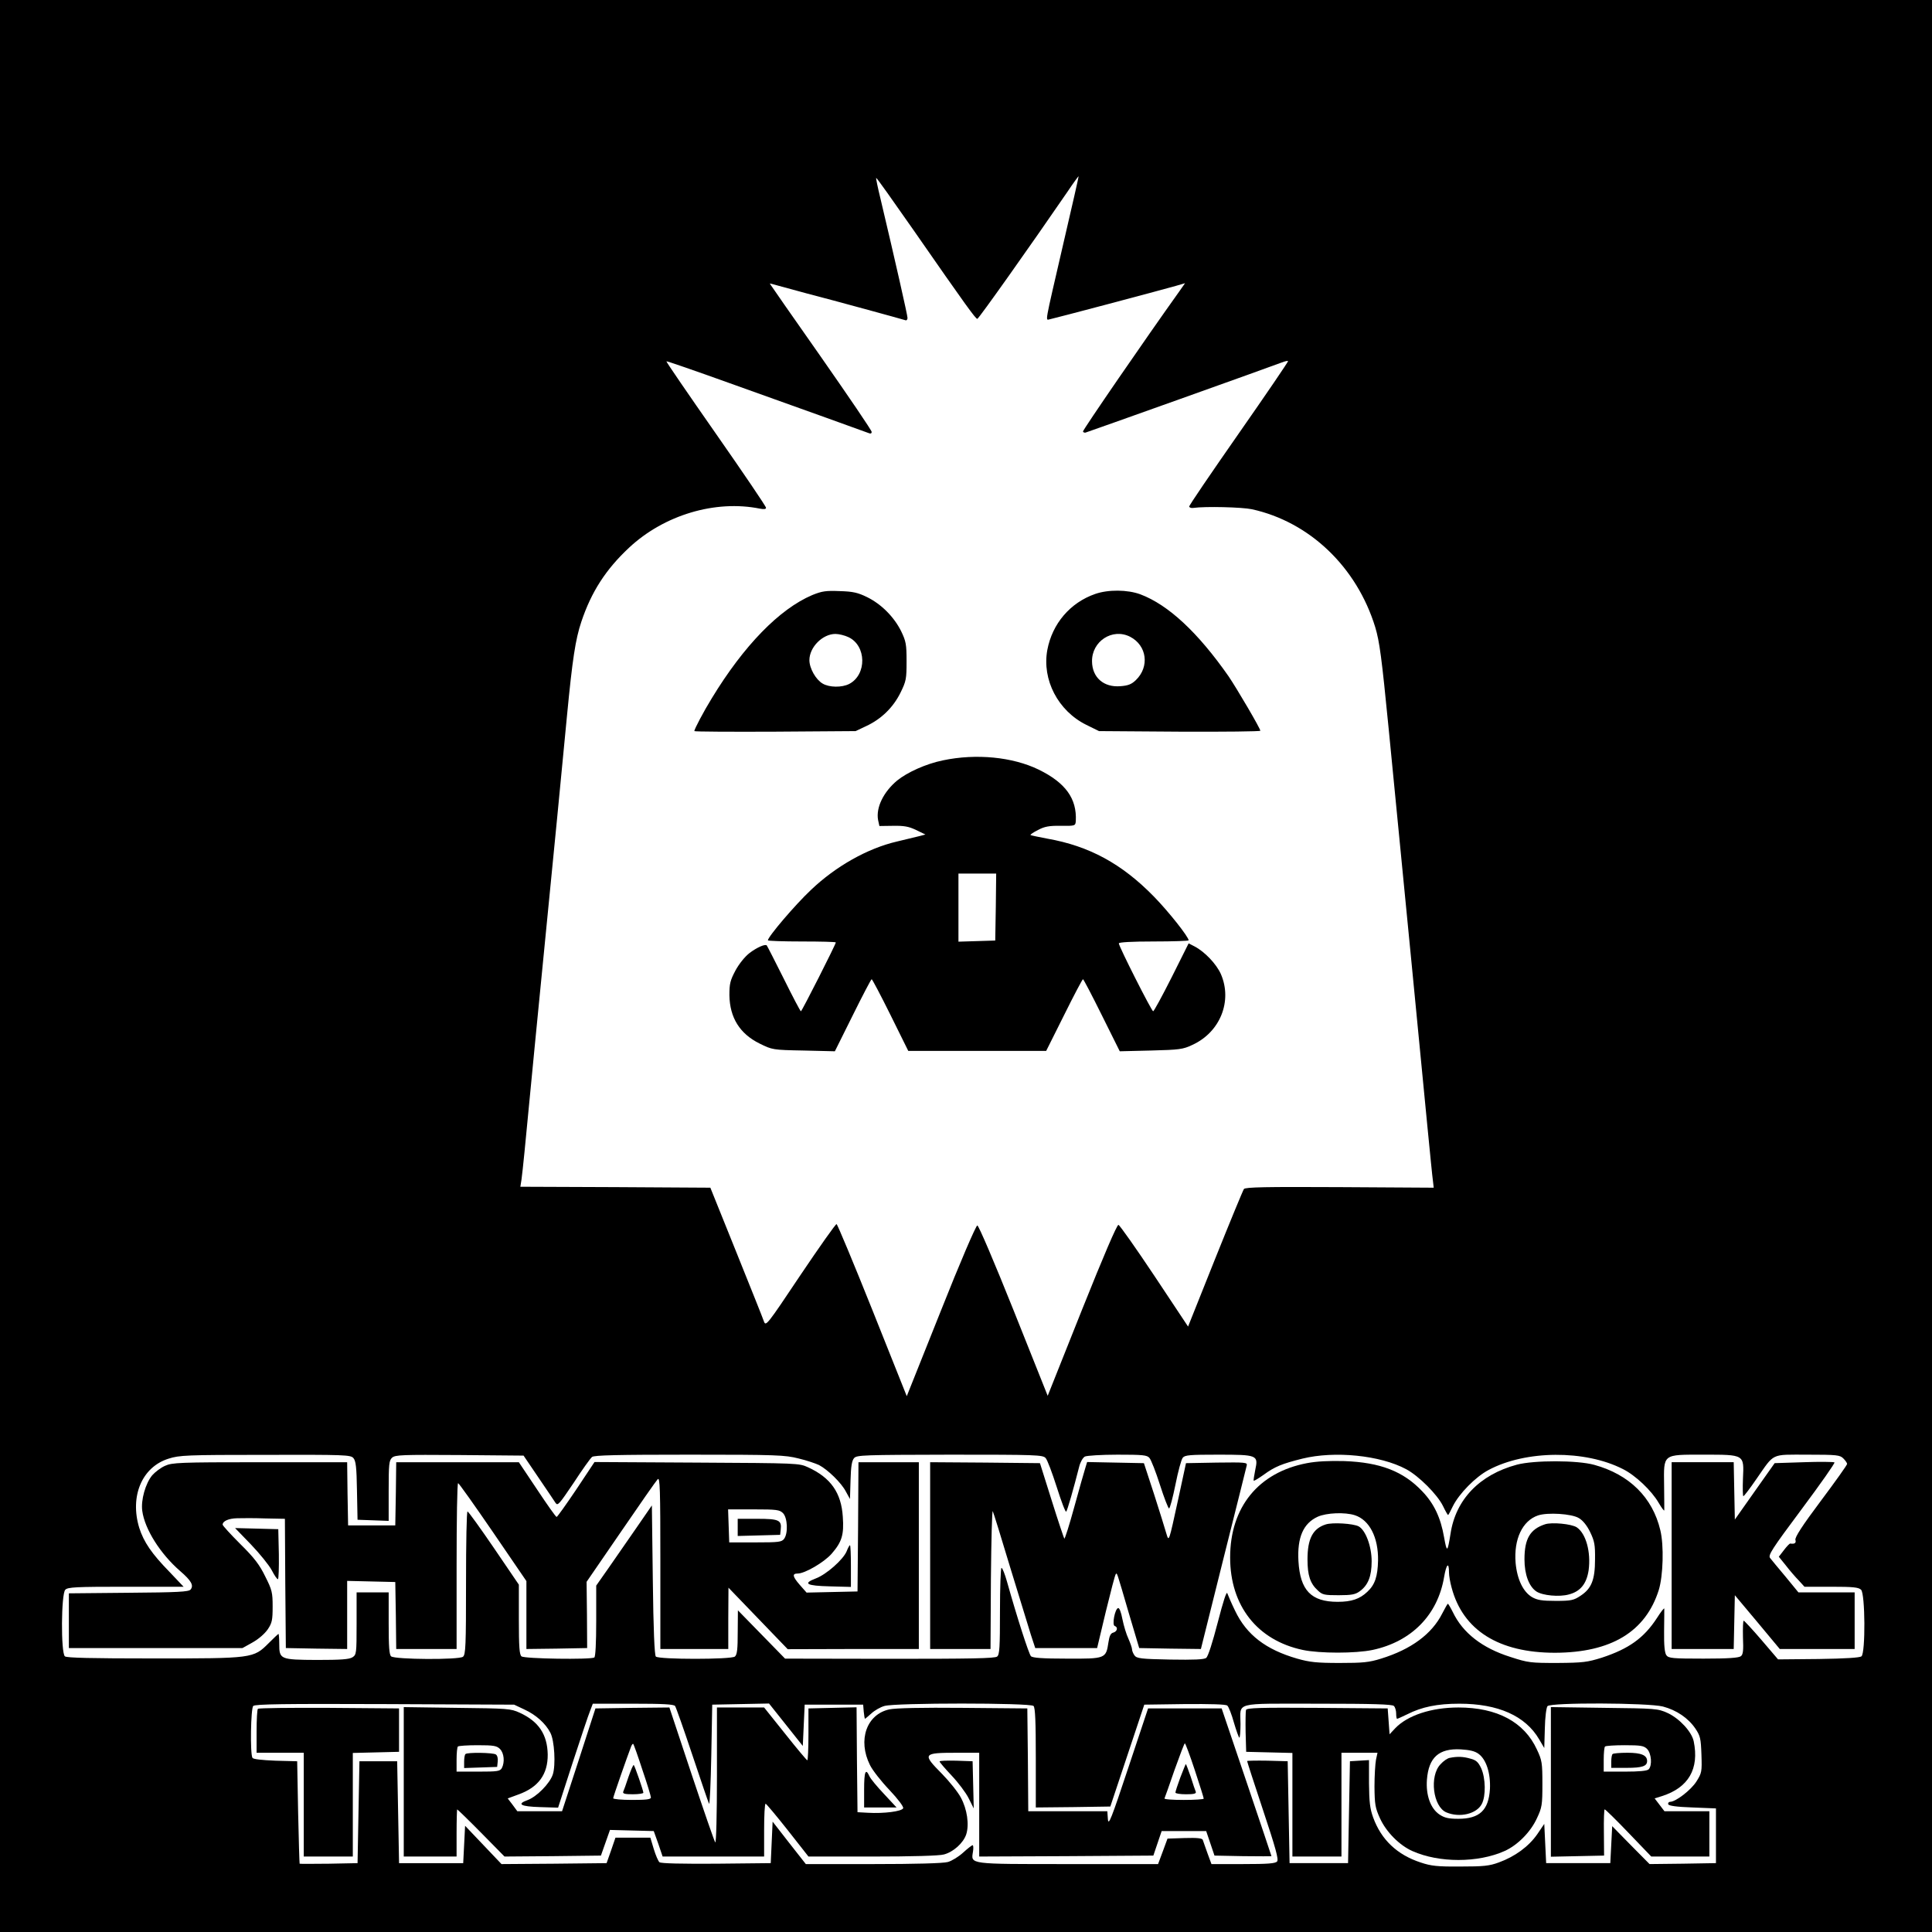 <svg height="1365.333" viewBox="0 0 1024 1024" width="1365.333" xmlns="http://www.w3.org/2000/svg"><path d="m0 512v512h1024v-1024h-1024zm563.5-382.5c-10.1 43.8-9.5 40.1-7 39.7 2.1-.4 58.1-15.2 66.8-17.7l4.8-1.4-3.3 4.7c-17.3 24.2-51 73.2-50.8 73.9.1.4.7.7 1.3.6 1.2-.3 98.7-35.1 104.1-37.2 1.6-.6 3.1-1 3.3-.7.2.2-11.5 17.4-26.1 38.3-14.5 20.8-26.4 38.2-26.3 38.8.1.5 1.1.9 2.2.7 6.4-.9 25.8-.4 31 .7 30.6 6.7 55.6 30.6 65.4 62.5 2.3 7.7 3.4 15.9 7.1 53.6 4.4 44.9 6.4 65.4 12.5 128 3 31.1 6.6 68.2 8 82.5s2.7 27.6 3 29.5l.4 3.5-49.8-.3c-39.3-.2-50 0-50.8 1-.5.7-7.4 17.4-15.3 37.1l-14.3 35.8-17.8-26.8c-9.8-14.7-18.4-26.9-19.1-27.1-.8-.1-7.8 16.2-19.4 45.2l-18.1 45.4-18-45.1c-10.2-25.5-18.6-45.2-19.3-45.2s-9.2 19.7-19.3 45.2l-18.1 45.3-18.2-45.6c-10-25-18.6-45.6-19-45.6-.5-.1-9.1 12.1-19.2 27.1-17.7 26.5-18.3 27.2-19.3 24.5-.5-1.6-7.2-18.2-14.7-36.9l-13.7-34-50.3-.3-50.4-.2.6-3.8c.3-2 1-8.7 1.6-14.7 1.3-13.5 9.4-97.4 11.5-118 2.5-24.8 9.4-95.9 11-113 2.9-30.2 4.5-40.6 7.6-49.9 5.3-15.9 13-27.8 25.3-39.3 18.5-17.3 45.7-25.5 69.4-20.7 2.2.4 3.2.3 3.2-.5 0-.7-12-18.4-26.6-39.3s-26.4-38.1-26.2-38.3 15.2 5 33.3 11.5c40.9 14.6 71.4 25.6 73.8 26.5 1.1.5 1.7.3 1.7-.6 0-.8-12.2-18.7-27-39.9-14.9-21.2-27-38.6-27-38.7s2.1.4 4.8 1.2c2.6.7 9.2 2.5 14.7 4 14.7 3.8 50.8 13.7 52.3 14.2.6.3 1.2-.2 1.2-1.2 0-1.4-6.5-30.2-14.4-63.5-1.4-5.7-2.4-10.6-2.2-10.7.2-.2 9 12.2 19.6 27.4 28.2 40.6 33.1 47.3 34 47.3.7 0 27.9-38.4 47.6-67.1 3.2-4.8 6-8.6 6.1-8.5s-3.6 16.4-8.2 36.1zm-376.2 643.3c1.3 1.5 1.7 4.7 1.9 17.2l.3 15.5 8.3.3 8.2.3v-15.9c0-14.2.2-16.1 1.8-17.6 1.7-1.5 5.3-1.6 35.8-1.4l33.9.3 7.8 11.5c4.3 6.3 8.4 12.4 9.1 13.5 1.2 1.8 1.9.9 9.6-10.5 4.5-6.9 8.9-13.1 9.8-13.8 1.2-.9 13.1-1.2 51.6-1.2 46.3 0 50.7.2 57.8 2 4.3 1 9.2 2.7 10.9 3.5 4.7 2.5 11.8 9.4 14.2 14l2.2 4 .3-10c.2-7.3.7-10.4 1.9-11.7 1.4-1.6 5.2-1.7 50.8-1.8 45.6 0 49.3.1 50.7 1.8.9.9 3.5 7.9 5.9 15.4 2.4 7.6 4.6 13.4 5 13 .6-.6 3.9-12.1 6.9-23.9.6-2.4 1.9-4.7 3-5.3 1-.5 8.7-1 17.3-1 13.4 0 15.6.2 16.9 1.7.9 1 3.4 7.4 5.6 14.3s4.4 12.5 4.8 12.5c.5 0 2-5.7 3.4-12.6 1.4-7 3.1-13.4 3.9-14.3 1.1-1.4 3.9-1.6 18.5-1.6 21.1 0 21.6.2 19.9 8.1-.6 3-1 5.5-.8 5.7s2.5-1.2 5.2-3.1c6-4.4 9.8-5.9 20.6-8.6 17.1-4.2 41.2-1.8 55 5.6 6.7 3.6 16.5 13.4 19.5 19.5 1.3 2.7 2.5 4.8 2.7 4.8s1.3-2.1 2.5-4.6c3.3-6.7 12-15.6 19-19.3 19.6-10.5 51.1-10.7 71.1-.5 6.7 3.3 15.3 11.5 19 17.9 1.6 2.7 2.9 4.5 3 4 0-.6 0-6.5-.1-13.2-.2-16.9-1-16.3 20.8-16.3 21.9 0 21.6-.2 21 12.6-.2 5.2-.1 9.4.2 9.4.4 0 3.5-4.1 7-9.2 9.7-13.9 7.3-12.8 27-12.8 15.7 0 17.2.2 19 2 1.1 1.1 2 2.4 2 2.9 0 .6-6.3 9.4-14 19.7-9.9 13.2-13.8 19.3-13.4 20.6.5 1.6-.4 2.3-2.8 1.9-.3 0-1.8 1.5-3.3 3.5l-2.7 3.5 3.8 4.7c2 2.6 5.1 6.2 6.8 7.9l3 3.3h14.2c11.6 0 14.5.3 15.8 1.6 2.2 2.1 2.4 33.5.2 35.3-.9.7-8.6 1.2-22.7 1.4l-21.5.2-8.8-10.3c-4.8-5.6-9.1-10.2-9.4-10.2-.4 0-.5 4-.4 8.8.3 6.9.1 9.1-1.1 10-1.1.9-6.7 1.3-19.8 1.3-16.5 0-18.5-.2-19.7-1.8-.9-1.3-1.3-5.1-1.2-12.8.1-6.1.1-11.4.1-11.9-.1-.5-1.8 1.7-3.9 5-6.9 10.6-14.9 16.3-29.2 21-7.7 2.4-10 2.7-23.5 2.8-14.2 0-15.5-.1-25-3.2-14.9-4.7-25.2-12.7-30.5-23.8-1.2-2.4-2.4-4.4-2.6-4.4s-1.5 2.3-3 5.2c-5.5 10.9-16.5 19-32.4 23.9-6.4 2-9.6 2.3-22 2.3-12.1 0-15.8-.4-22.5-2.3-16.6-4.8-26.8-12.6-32.9-25.4-1.9-3.9-3.7-8.1-4.1-9.2-.4-1.3-2.1 3.9-5.1 15.5-2.7 10.4-5.1 18-6.1 18.7-1.1.9-6.5 1.1-19.1.9-15.6-.3-17.7-.6-18.9-2.2-.7-1-1.3-2.4-1.3-3.2s-.9-3.3-1.9-5.6c-1.1-2.3-2.5-6.9-3.2-10.4-.7-3.7-1.6-6.1-2.3-5.9-1.7.5-3.3 9-1.8 9.5 1.9.6 1.4 2.9-.7 3.5-1.4.3-2.1 1.7-2.6 5.1-1.3 8.7-1.5 8.8-22 8.7-13.1 0-18.2-.4-19.1-1.3-1.1-1.2-7.4-20.7-12.7-39.6-1.1-3.9-2.4-7.2-2.9-7.2-.4 0-.8 10.3-.8 22.9 0 19.1-.2 23.1-1.5 24.1-1.2 1-14.2 1.2-57 1.2l-55.4-.1-12.5-12.8-12.5-12.8-.1 11.6c0 8.9-.3 11.9-1.5 12.9-1.9 1.6-40.3 1.6-41.9 0-.7-.7-1.3-14.3-1.6-40.6l-.5-39.5-8 11.6c-4.4 6.3-11 15.9-14.7 21.2l-6.8 9.7v18.7c0 12-.4 19-1 19.4-2 1.2-37.1.7-38.6-.6-1.1-.9-1.4-5-1.4-19.6v-18.4l-13.2-19.4c-7.3-10.7-13.6-19.4-14-19.4-.5-.1-.8 16.9-.8 37.8 0 33.5-.2 38-1.6 39.2-2.1 1.7-36 1.5-38.1-.2-1-.9-1.3-5-1.3-17.5v-16.4h-17v16.5c0 16-.1 16.5-2.2 17.9-1.8 1.1-6.2 1.4-18.8 1.4-19.5-.1-20-.3-20-8.5 0-2.9-.2-5.3-.4-5.3s-2.5 2.2-5.2 4.9c-8.1 8.1-8.4 8.1-61.3 8.1-32.6 0-45.7-.3-46.7-1.1-2.2-1.8-2-33.2.2-35.3 1.3-1.4 5.7-1.6 32.1-1.6h30.6l-7.4-7.8c-9.5-9.7-13.7-15.9-16.1-23.4-5.1-16.7 1.4-32.3 15.6-36.7 5.6-1.8 9.4-2 51.2-2 42.2-.1 45.2 0 46.7 1.7zm90.7 133.3c6.1 2.8 11.2 7.4 13.7 12.3 2.2 4.1 2.9 17.2 1.3 22.1-1.6 4.8-8.5 11.8-13.4 13.6-5.9 2.1-3.7 3.4 6.6 3.7l9.6.3 7.7-23.8c4.3-13.1 8.4-25.5 9.3-27.6l1.4-3.7h21.3c15.8 0 21.5.3 22.3 1.2.5.7 4.6 12.3 9.1 25.8s8.5 25.2 8.9 26 .9-10.7 1.2-25.5l.5-27 15.1-.3 15-.3 9 11.3 8.9 11.2.5-10.9.5-11h31l.3 3.7c.2 2.1.5 3.8.7 3.8.1 0 1.6-1.3 3.3-2.8 1.7-1.6 4.8-3.4 7-4 5.6-1.7 77.3-1.7 79 0 .9.9 1.2 8.4 1.2 27.5v26.3l19.8-.2 19.7-.3 9-27 9-27 21.4-.3c13.6-.1 21.8.1 22.6.8.7.6 2.3 4.6 3.5 9 1.3 4.4 2.6 8 2.9 8s.6-3.3.6-7.2c0-11.9-4.4-10.8 40.8-10.8 29.2 0 39.6.3 40.5 1.2.7.7 1.2 2.5 1.2 4s.2 2.8.5 2.8 2.7-1.1 5.4-2.4c7.7-3.9 15.9-5.6 27.6-5.6 20.5 0 35 6.4 42.3 18.9l2.7 4.6.3-10.4c.1-5.8.8-11.1 1.4-11.8 1.6-2 53.3-1.8 61.2.2 7.2 1.9 13.4 6.1 17.2 11.7 2.6 3.9 2.9 5.2 3.2 13.8.3 9.1.2 9.7-2.7 14.3-2.9 4.5-10.9 10.7-13.9 10.7-.7 0-1.2.6-1 1.3.3.8 4.2 1.4 12.9 1.7l12.4.5v29l-17.6.3-17.6.2-9.9-10-9.9-10.1-.5 9.8-.5 9.8h-34l-.5-10.4-.5-10.4-3.8 5.6c-4.5 6.4-11.7 11.7-20.2 14.8-5.1 1.9-8.2 2.2-20.5 2.2-12.2.1-15.5-.3-20.9-2.1-12.6-4.1-21-12.1-25.3-23.9-1.7-4.7-2.1-8.2-2.2-18.1v-12.3l-5.1.3-5 .3-.5 27-.5 27h-31l-.5-27-.5-27-10.7-.3c-6-.1-10.8 0-10.8.2 0 .3 3.8 12.1 8.5 26.2 6.6 19.8 8.3 26 7.4 27-.9 1.1-4.9 1.4-18 1.4h-16.8l-2.1-5.7c-1.1-3.2-2.3-6.4-2.5-7.1-.3-.9-2.8-1.2-9.6-1l-9.1.3-2.5 6.8-2.5 6.7h-47.6c-53.1 0-51.6.2-50.5-6.6.3-1.9.2-3.4-.2-3.4s-2.7 1.8-5 3.9c-2.4 2.2-6 4.4-8.1 5-2.5.7-17.3 1.1-39.6 1.1h-35.7l-8.8-11.2-8.8-11.3-.5 11-.5 11-28.9.3c-18.2.1-29.3-.1-30.1-.8-.6-.5-2-3.7-3-7l-1.8-6h-18.5l-2.3 6.7-2.4 6.8-27.8.3-27.9.2-9.6-10.1-9.7-10.2-.5 9.9-.5 9.9h-34l-.5-27-.5-27h-20l-.5 27-.5 27-15.2.3c-8.4.1-15.4.1-15.5 0-.1-.2-.5-12.5-.8-27.3l-.5-27-11.5-.3c-7.3-.3-11.8-.8-12.2-1.5-1.3-2.1-.9-26.2.4-27.5 1-1 16.5-1.2 69.8-1l68.5.3z"/><path d="m430.5 315.4c-17.4 7.4-36.3 26.8-53.3 54.8-4.2 6.8-9.2 16.3-9.2 17.3 0 .3 19.2.4 42.8.3l42.7-.3 5.7-2.7c7.9-3.7 14.2-9.8 18.1-17.7 3-6.1 3.2-7.3 3.2-16.6 0-9-.3-10.6-2.9-16-3.8-7.6-10.5-14.3-18-18-4.9-2.4-7.5-3-14.5-3.2-7.4-.3-9.4 0-14.6 2.1zm19.2 22.3c9.6 4.5 9.8 19.9.4 24.8-3.9 2-10.6 1.9-14.1-.2-3.6-2.1-7-8.1-7-12.4 0-6.9 7-13.9 13.8-13.9 1.9 0 5 .8 6.9 1.7zm130.8-22.9c-13.3 4.6-22.8 15.8-25.4 29.7-2.9 15.8 5.7 32.3 20.7 39.7l6.7 3.3 42.7.3c23.6.1 42.8-.1 42.8-.5 0-1.2-12.4-22.3-16.8-28.8-16.2-23.2-31.9-37.9-46.8-43.5-6.8-2.5-17-2.6-23.9-.2zm18.5 22.7c8.9 4.6 10.4 15.9 3 23-2.3 2.2-4.1 2.9-8.2 3.2-8.8.7-14.9-4.6-15-13.1-.2-10.7 10.8-17.9 20.2-13.1zm-99.2 65.5c-8.9 1.8-18.9 6.3-24.3 10.7-7.2 6-11.3 14.3-10.1 20.9l.7 3.2 7.2-.1c5.7-.1 8.3.3 12.2 2.2l5 2.4-3 .8c-1.6.4-7 1.7-12 2.9-15.6 3.6-32.5 13.1-45.7 25.7-8.3 7.8-22.8 24.8-22.8 26.7 0 .3 8.1.6 18 .6s18 .2 18 .5c0 1-18 36.5-18.5 36.5-.3 0-4.4-7.8-9.1-17.3-4.7-9.4-8.8-17.4-9-17.6-.8-.9-5.3 1.1-9.1 4-2.5 1.9-5.6 5.8-7.5 9.3-2.8 5.3-3.2 7-3.2 13.1.2 11.9 5.5 20.4 16 25.6 6.7 3.3 6.9 3.4 23.3 3.7l16.6.4 9.5-19.1c5.2-10.5 9.7-19.1 10-19.1s4.8 8.5 10 19l9.4 19h73.1l9.5-19c5.2-10.5 9.7-19 10-19s4.8 8.6 10 19.1l9.5 19.1 16.5-.4c15.1-.4 17-.6 22-3 14.7-6.7 21.3-23.2 15.1-37.5-2.4-5.4-8.6-11.9-14-14.7l-3.1-1.6-9 18c-5 9.9-9.4 18-9.8 18-.8 0-18.2-34.4-18.2-36 0-.6 6.9-1 18.5-1 10.2 0 18.5-.3 18.5-.6 0-1.8-10.5-15.1-18.4-23.2-17-17.4-34.3-26.8-56.5-30.7-4.7-.9-8.6-1.7-8.9-1.9-.2-.3 1.6-1.5 4-2.7 3.4-1.8 5.8-2.3 12.1-2.2 7.6.1 7.7 0 7.9-2.6.6-11.8-5.4-20.2-19.7-27.2-13.8-6.7-33.1-8.6-50.7-4.9zm28 77.7-.3 17.8-9.7.3-9.8.3v-36.1h20zm164.9 294.8c-25.7 4.9-40.7 23.3-40.7 50 0 25.6 14.4 43.9 38.5 49 9 1.9 28 1.9 37 0 20.6-4.4 34.5-18.5 37.9-38.6 1.2-7 2.6-8.3 2.6-2.5 0 1.7.6 5.3 1.4 8.1 6 22.6 25 34.5 54.8 34.5 29.7-.1 48-11.1 55-33.3 2.3-7.5 2.8-23.5.8-31.7-4.1-17.3-16.4-29.5-35-34.6-9-2.5-31.9-2.5-41-.1-19.8 5.3-32.5 18.5-35.2 36.7-1.6 9.9-1.9 10.1-3.4 1.8-1.8-10.4-5.3-17.8-11.5-24.3-10.1-10.7-22.3-15.4-41.4-16.1-8-.2-14.6.1-19.8 1.1zm25.4 27.6c7.7 2.5 12.5 11.7 12.3 24-.2 8.4-1.6 12.8-5.7 16.6-4 3.8-8.4 5.3-15.7 5.3-14.1 0-19.9-6.1-20.8-21.6-.7-12.6 2.6-20 10.2-23.5 4.7-2.1 14.4-2.5 19.7-.8zm118.7 1.5c2.1 1.2 4.3 3.9 6 7.4 2.3 4.8 2.7 6.7 2.6 14.5 0 10.9-1.9 15.5-7.7 19.3-3.6 2.4-5 2.7-13.1 2.7-7.3 0-9.8-.4-12.6-2-4.7-2.8-7.9-9.4-8.7-18.2-1-12.5 3.6-22.3 11.9-25.1 5.1-1.7 17.8-.9 21.6 1.4z"/><path d="m702.6 808c-6.8 2.2-9.6 7.6-9.6 18.5 0 8.4 1.4 12.8 5.5 16.5 2.4 2.3 3.5 2.5 11 2.5 6.9 0 8.9-.4 11.2-2.1 4.4-3.2 6.3-7.9 6.3-15.9 0-7.9-3.2-16.5-6.9-18.5-2.9-1.5-13.9-2.2-17.5-1zm116.3-.1c-7.9 2.6-10.9 7.6-10.9 18.6 0 8 2.4 14.4 6.3 17 3.3 2.2 12.2 3 17.2 1.6 6.2-1.6 9.4-5.7 10.5-12.8 1.3-9.7-1.4-19.5-6.3-22.8-2.8-1.8-13.2-2.8-16.8-1.6zm137.1-32.9-15.4.5-10.6 15-10.5 14.9-.3-15.2-.3-15.2h-32.9v99h32.9l.3-14.3.3-14.2 11.9 14.2 11.9 14.3h39.7v-30h-29.8l-6.8-8.3c-3.8-4.5-7.5-9-8.2-9.9-1.2-1.5.9-4.7 16.7-25.9 10-13.4 17.8-24.5 17.4-24.8-.5-.3-7.8-.4-16.3-.1zm-868.5 1.9c-2.3 1-5.3 3.3-6.8 5-3.6 4.3-6.1 13.2-5.3 18.9 1.3 9.7 9.6 22.8 20.1 31.9 5.9 5.1 7.3 7.6 5.5 9.8-1 1.2-6.8 1.5-32.9 1.7l-31.6.3v29h92l5.4-3c3.2-1.8 6.4-4.6 8-6.9 2.3-3.4 2.6-5 2.6-12.1 0-7.4-.3-8.8-3.9-15.9-3-6.2-5.8-9.9-13.2-17.2-5.2-5.2-9.4-9.8-9.4-10.3 0-1.9 3.2-3.3 7.7-3.4 2.7-.1 9.4-.1 15 .1l10.3.2.2 34.2.3 34.3 16.3.3 16.2.2v-36.1l12.8.3 12.7.3.3 17.7.2 17.8h32v-44c0-24.2.3-44 .8-43.9.4 0 8.7 11.7 18.5 26l17.7 25.9v36l16.1-.2 16.1-.3-.1-17.6-.2-17.5 18.2-26.5c9.9-14.5 18.7-27.1 19.5-27.9 1.2-1.2 1.4 5.1 1.4 44.3v45.7h36v-16.3l.1-16.2 15.7 16.3 15.7 16.3 34.8-.1h34.7v-99h-32l-.2 34.2-.3 34.3-13.5.3-13.5.3-3.7-4.2c-3.8-4.4-4-5.9-1-5.9 3.8 0 13.9-5.9 17.9-10.4 5.5-6.3 6.7-10.1 6-19.7-.8-12.7-6.4-20.7-18.4-26.2-4.8-2.2-5.3-2.2-59-2.5l-54.2-.3-9.7 14.6c-5.4 8-10 14.5-10.4 14.5s-5-6.5-10.3-14.5l-9.7-14.5h-65l-.2 16.7-.3 16.8h-25l-.3-16.8-.2-16.7h-46.3c-42.7 0-46.5.2-50.2 1.9zm327.5 25.1c2.4 2.4 2.8 10.6.6 13.6-1.3 1.7-2.7 1.9-15.3 1.9h-13.8l-.3-8.8-.3-8.7h13.6c12.2 0 13.7.2 15.5 2z"/><path d="m391 809.5v4.6l11.3-.3 11.2-.3.3-2.8c.6-5-1-5.7-12.4-5.7h-10.4zm102 15v49.5h32l.2-37.3c.2-20.4.6-36.5 1-35.7s4.6 14.3 9.3 30c4.8 15.7 9.7 31.6 10.9 35.5l2.3 7h32.8l4.6-19.3c2.6-10.6 4.9-19.6 5.3-19.9.7-.7.3-1.9 6.9 20.7l5.5 18.5 16.3.3 16.4.2 11.9-47.7c6.6-26.3 12.2-48.6 12.4-49.6.4-1.6-.7-1.7-15.9-1.5l-16.3.3-4.1 19c-5.1 23.3-4.9 23-6.4 18-.6-2.2-3.5-11.4-6.4-20.5l-5.4-16.5-15-.3-15.1-.3-1 3.3c-.6 1.8-3.2 11.1-5.8 20.5-2.6 9.5-5 17.1-5.3 16.8-.2-.3-3.3-9.4-6.7-20.3l-6.2-19.7-29.1-.3-29.1-.2zm-359.9-5.8c4.6 4.8 9.5 10.9 10.9 13.5 1.4 2.7 2.8 4.8 3.3 4.8.4 0 .6-6 .5-13.3l-.3-13.2-11.4-.3-11.5-.3zm315.6 3.6c-1.9 4.4-10.7 12.2-16.3 14.3-7.1 2.7-5 3.9 7.4 4.2l11.2.3v-11.1c0-6-.2-11-.5-11s-1.1 1.5-1.8 3.3zm-312 83.4c-.4.3-.7 5.7-.7 12v11.3h25v55h26v-54.9l12.3-.3 12.2-.3v-23l-37.1-.3c-20.4-.1-37.3.1-37.7.5zm77.3 38.7v39.6h28v-12.5c0-6.9.2-12.5.3-12.5.2 0 6 5.6 12.8 12.5l12.3 12.5 25.6-.2 25.5-.3 2.4-6.8 2.4-6.8 11.6.3 11.6.3 2.4 6.7 2.3 6.8h53.8v-14c0-7.7.3-14 .8-14 .4.1 5.7 6.4 11.7 14l11 14h34c20.7 0 35.5-.4 37.8-1.1 5-1.3 10.3-6.1 11.8-10.6 1.7-5.2.5-13.4-2.8-19.5-1.5-2.9-6.1-8.6-10-12.6-10.6-10.7-10.3-11.2 7.8-11.2h11.9v55l46.2-.2 46.1-.3 2.2-6.5 2.2-6.5h23.6l2.2 6.5 2.2 6.5 15.1.3c8.4.1 15.2.1 15.1 0 0-.2-6-17.9-13.2-39.3l-13.2-39h-39l-10.5 31.5c-9.1 27.4-10.5 30.9-10.8 27.2l-.3-4.2h-41.9l-.2-27.3-.3-27.2-34-.3c-22-.2-35.8.1-39.1.8-12.1 2.6-16.9 16.3-10.3 29.5 1.3 2.7 5.9 8.6 10.3 13.2 4.7 5 7.6 8.9 7.3 9.7-.7 1.7-10.4 2.9-18.7 2.4l-5.5-.3-.3-27.8-.2-27.8-12.8.3-12.7.3v13.8c0 7.5-.3 13.7-.6 13.7s-5.6-6.3-11.7-14l-11.2-14h-25v36.2c0 20.7-.4 35.8-.9 35.3-.5-.6-6.1-16.9-12.6-36.3l-11.7-35.2-19.6.2-19.6.3-8.8 27.2-8.9 27.3h-23.7l-2.5-3.4-2.6-3.4 5.7-2.1c10.6-3.8 15.6-10.7 15.5-21.2-.2-10.6-4.8-17.5-14.8-22.1-4.8-2.2-6.3-2.3-33.2-2.6l-28.3-.4zm126.5-6.3c2.5 7.3 4.5 13.9 4.5 14.6 0 1-2.5 1.3-10 1.3-5.5 0-10-.4-10-.9 0-.8 7.5-22.2 9.5-27.4.4-1 .9-1.6 1.1-1.4.3.2 2.5 6.4 4.9 13.8zm292.8.2c2.6 7.8 4.7 14.6 4.7 15s-4.8.7-10.6.7-10.4-.3-10.2-.8c.2-.4 2.6-7.1 5.3-15 2.8-7.8 5.2-14.2 5.5-14.2s2.7 6.4 5.3 14.3zm-368.3-11.3c2.2 2.2 2.6 7 1 10.1-1 1.7-2.2 1.9-12.5 1.9h-11.5v-6.3c0-3.5.3-6.7.7-7 .3-.4 5.1-.7 10.5-.7 8.5 0 10.1.3 11.8 2z"/><path d="m333.1 941.8c-1.2 3.7-2.5 7.3-2.8 7.9-.3 1 1 1.3 5.1 1.3 3.1 0 5.6-.4 5.6-.8 0-1.1-4.5-14.1-5.1-14.7-.3-.2-1.5 2.6-2.8 6.3zm292.5.3c-1.4 3.8-2.6 7.4-2.6 8 0 .5 2.5.9 5.6.9 4.1 0 5.5-.3 5.2-1.3-.3-.6-1.5-4.2-2.7-8-1.3-3.7-2.4-6.7-2.6-6.7-.1 0-1.4 3.2-2.9 7.1zm-378.9-12.4c-.4.3-.7 2.2-.7 4v3.4l8.8-.3 8.7-.3.3-2.9c.2-1.6-.2-3.2-1-3.7-1.5-1-15.2-1.2-16.1-.2zm413.7-23.4c-.2.7-.3 6-.2 11.8l.3 10.4 12.3.3 12.2.3v54.9h26v-55h19.1l-.8 3.7c-.4 2.1-.8 8.5-.8 14.3.1 9.4.4 11.2 2.9 16.7 3.3 7.3 10.4 14.4 17.2 17.4 14.1 6.3 34.7 6.3 48.8 0 6.8-3 13.9-10.1 17.2-17.4 2.7-5.7 2.9-7.1 2.9-18.2s-.2-12.5-2.9-18.2c-6.7-14.6-21.1-22.3-41.6-22.3-14.4 0-27 4.2-33.5 11l-3 3.2-.5-6.9-.5-6.8-37.3-.3c-30.3-.2-37.3 0-37.8 1.1zm123.3 23.3c4.1 3 6.4 10.4 6 18.6-.7 11.3-5.5 15.8-16.8 15.8-5.2 0-7.3-.5-10-2.3-4.7-3.2-7.2-10.2-6.6-18.4.9-11.8 6.3-16.7 17.9-16.1 4.8.3 7.5.9 9.5 2.4z"/><path d="m768.4 931.7c-1.2.2-3.4 1.7-4.9 3.4-6 6.2-4 22.5 3.1 25.5s16.1.8 18.8-4.5c2.2-4.2 2-13.6-.3-18.8-1.6-3.4-2.7-4.4-5.8-5.2-3.8-1.1-6.9-1.2-10.9-.4zm53.6 12.7v39.7l14.1-.3 14.1-.3-.1-12.3c-.1-6.7.1-12.2.4-12.2.4 0 6.1 5.6 12.7 12.5l12 12.5h30.8v-24h-23.8l-2.6-3.4-2.6-3.4 3.8-1.2c14.2-4.5 19.9-14.5 16.9-29.1-1.1-5.1-7.6-12.1-13.9-15-5.1-2.3-6.3-2.4-33.5-2.7l-28.3-.4zm51-17.4c2.3 2.3 2.8 8.8.8 10.8-.8.8-5 1.2-12.5 1.2h-11.3v-6.3c0-3.5.3-6.7.7-7 .3-.4 5.1-.7 10.5-.7 8.5 0 10.1.3 11.8 2z"/><path d="m854.7 929.7c-.4.3-.7 2.1-.7 4v3.3h8.3c8.1 0 10.7-.9 10.7-3.6 0-3.1-3.1-4.4-10.4-4.4-4 0-7.6.3-7.9.7zm-356.7 3.9c0 .4 2.8 3.7 6.3 7.4s7.6 9.1 9.1 12.1l2.7 5.4-.3-12.5-.3-12.5-8.7-.3c-4.9-.1-8.8 0-8.8.4zm-40 14.9v9.5h17.2l-6.6-7.1c-3.7-3.9-7.2-8.1-7.8-9.5-2-4.4-2.8-2.5-2.8 7.1z"/></svg>
